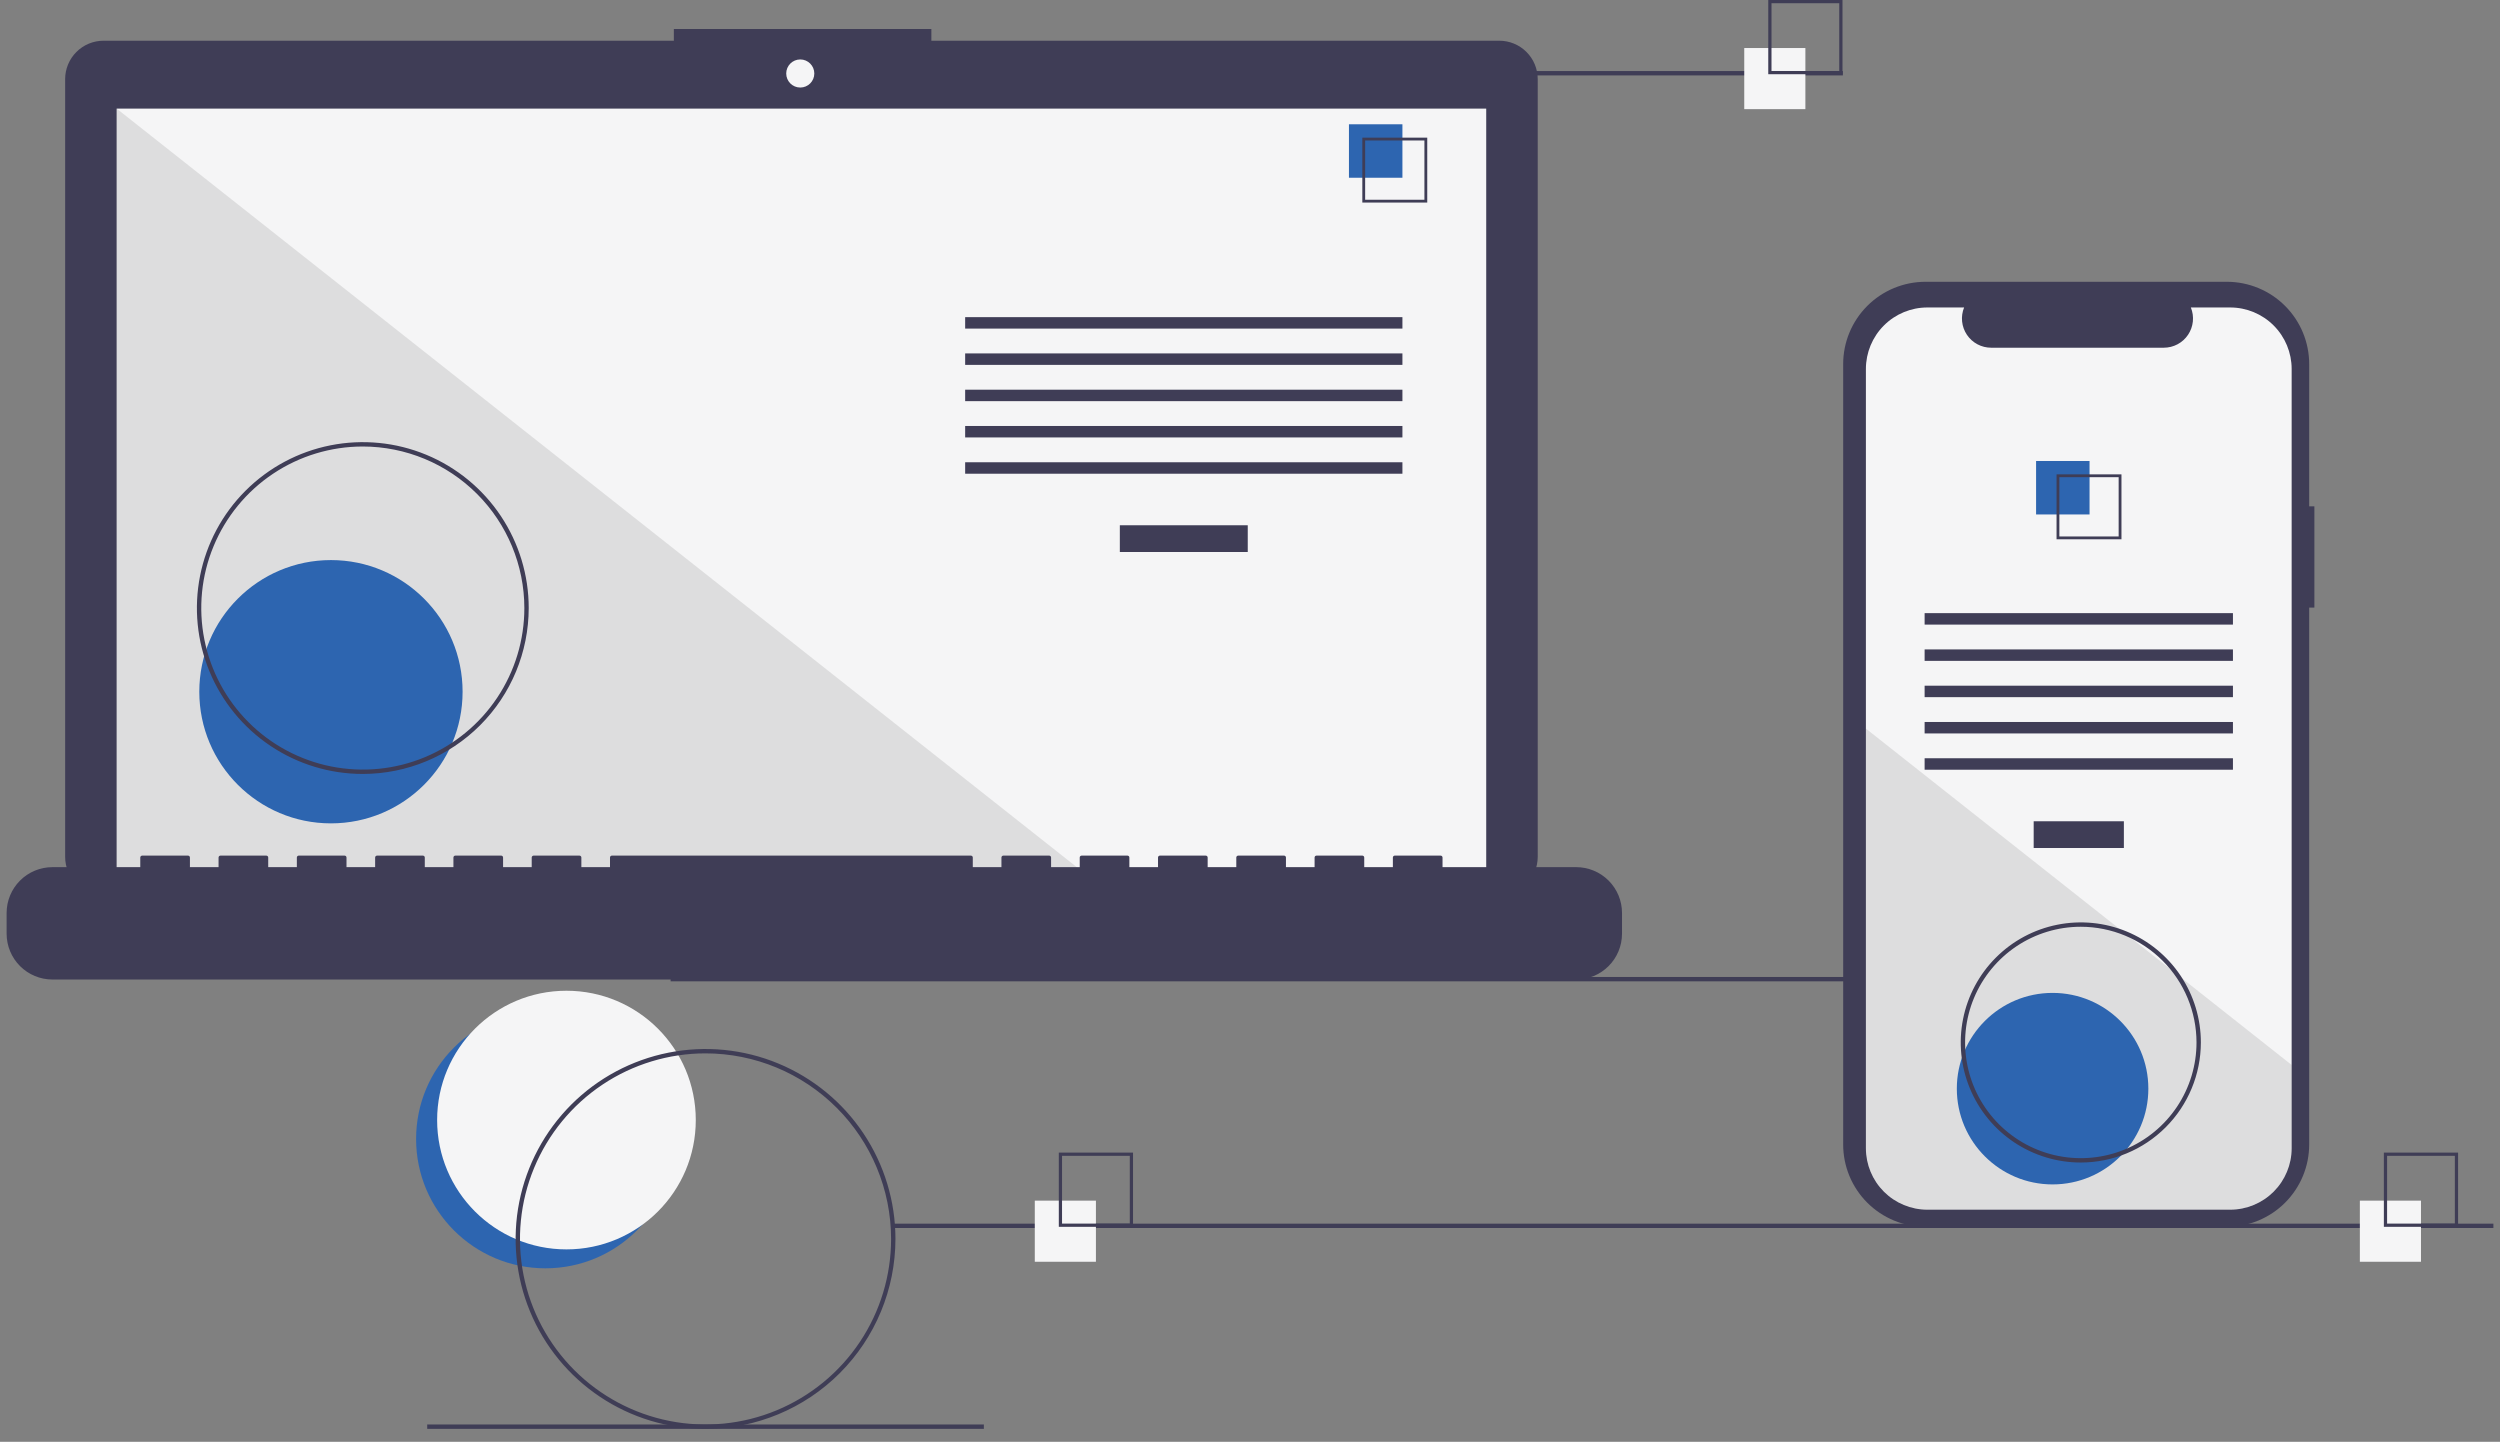 <svg width="189" height="109" viewBox="0 0 189 109" fill="none" xmlns="http://www.w3.org/2000/svg">
<rect x="0" y="0" width="189" height="109" fill="#808080" stroke="none"/>
<g clip-path="url(#clip0_98_1339)">
<path d="M41.234 95.885C46.634 95.885 51.011 91.508 51.011 86.108C51.011 80.708 46.634 76.331 41.234 76.331C35.835 76.331 31.457 80.708 31.457 86.108C31.457 91.508 35.835 95.885 41.234 95.885Z" fill="#2D65B0"/>
<path d="M42.824 94.454C48.224 94.454 52.601 90.077 52.601 84.677C52.601 79.278 48.224 74.9 42.824 74.9C37.425 74.9 33.047 79.278 33.047 84.677C33.047 90.077 37.425 94.454 42.824 94.454Z" fill="#F5F5F6"/>
<path d="M171.667 73.859H50.698V74.189H171.667V73.859Z" fill="#3F3D56"/>
<path d="M113.348 3.078H70.412V2.193H50.943V3.078H7.829C7.448 3.078 7.07 3.153 6.718 3.299C6.365 3.445 6.045 3.659 5.775 3.929C5.506 4.199 5.292 4.519 5.146 4.871C5 5.223 4.925 5.601 4.925 5.983V64.776C4.925 65.546 5.231 66.285 5.775 66.829C6.32 67.374 7.059 67.68 7.829 67.68H113.348C114.118 67.68 114.857 67.374 115.402 66.829C115.946 66.285 116.252 65.546 116.252 64.776V5.983C116.252 5.601 116.177 5.223 116.031 4.871C115.885 4.519 115.671 4.199 115.402 3.929C115.132 3.659 114.812 3.445 114.459 3.299C114.107 3.153 113.729 3.078 113.348 3.078Z" fill="#3F3D56"/>
<path d="M112.358 8.211H8.819V66.618H112.358V8.211Z" fill="#F5F5F6"/>
<path d="M60.5 6.618C61.086 6.618 61.562 6.143 61.562 5.556C61.562 4.97 61.086 4.494 60.5 4.494C59.913 4.494 59.438 4.97 59.438 5.556C59.438 6.143 59.913 6.618 60.5 6.618Z" fill="#F5F5F6"/>
<path opacity="0.1" d="M82.748 66.618H8.819V8.211L82.748 66.618Z" fill="black"/>
<path d="M25.02 62.247C30.516 62.247 34.972 57.791 34.972 52.295C34.972 46.798 30.516 42.342 25.02 42.342C19.523 42.342 15.067 46.798 15.067 52.295C15.067 57.791 19.523 62.247 25.02 62.247Z" fill="#2D65B0"/>
<path d="M94.33 39.71H84.659V41.731H94.33V39.71Z" fill="#3F3D56"/>
<path d="M106.023 23.976H72.966V24.842H106.023V23.976Z" fill="#3F3D56"/>
<path d="M106.023 26.718H72.966V27.585H106.023V26.718Z" fill="#3F3D56"/>
<path d="M106.023 29.461H72.966V30.327H106.023V29.461Z" fill="#3F3D56"/>
<path d="M106.023 32.204H72.966V33.07H106.023V32.204Z" fill="#3F3D56"/>
<path d="M106.023 34.947H72.966V35.813H106.023V34.947Z" fill="#3F3D56"/>
<path d="M106.023 9.396H101.981V13.438H106.023V9.396Z" fill="#2D65B0"/>
<path d="M107.9 15.314H102.992V10.406H107.9V15.314ZM103.205 15.101H107.686V10.62H103.205V15.101Z" fill="#3F3D56"/>
<path d="M119.159 65.556H109.055V64.828C109.055 64.809 109.051 64.79 109.044 64.773C109.036 64.755 109.026 64.739 109.012 64.726C108.999 64.713 108.983 64.702 108.965 64.695C108.948 64.688 108.929 64.684 108.91 64.684H105.446C105.427 64.684 105.408 64.688 105.39 64.695C105.373 64.702 105.357 64.713 105.344 64.726C105.33 64.739 105.32 64.755 105.312 64.773C105.305 64.79 105.301 64.809 105.301 64.828V65.556H103.136V64.828C103.136 64.809 103.132 64.79 103.125 64.773C103.118 64.755 103.107 64.739 103.094 64.726C103.08 64.713 103.064 64.702 103.047 64.695C103.029 64.688 103.011 64.684 102.992 64.684H99.527C99.508 64.684 99.49 64.688 99.472 64.695C99.454 64.702 99.439 64.713 99.425 64.726C99.412 64.739 99.401 64.755 99.394 64.773C99.387 64.79 99.383 64.809 99.383 64.828V65.556H97.218V64.828C97.218 64.809 97.214 64.79 97.207 64.773C97.199 64.755 97.189 64.739 97.175 64.726C97.162 64.713 97.146 64.702 97.128 64.695C97.111 64.688 97.092 64.684 97.073 64.684H93.609C93.59 64.684 93.571 64.688 93.553 64.695C93.536 64.702 93.52 64.713 93.507 64.726C93.493 64.739 93.483 64.755 93.475 64.773C93.468 64.79 93.464 64.809 93.464 64.828V65.556H91.299V64.828C91.299 64.809 91.295 64.79 91.288 64.773C91.281 64.755 91.27 64.739 91.257 64.726C91.243 64.713 91.227 64.702 91.21 64.695C91.192 64.688 91.174 64.684 91.155 64.684H87.69C87.671 64.684 87.652 64.688 87.635 64.695C87.617 64.702 87.601 64.713 87.588 64.726C87.575 64.739 87.564 64.755 87.557 64.773C87.549 64.79 87.546 64.809 87.546 64.828V65.556H85.38V64.828C85.38 64.809 85.377 64.79 85.37 64.773C85.362 64.755 85.352 64.739 85.338 64.726C85.325 64.713 85.309 64.702 85.291 64.695C85.274 64.688 85.255 64.684 85.236 64.684H81.772C81.753 64.684 81.734 64.688 81.716 64.695C81.699 64.702 81.683 64.713 81.669 64.726C81.656 64.739 81.645 64.755 81.638 64.773C81.631 64.79 81.627 64.809 81.627 64.828V65.556H79.462V64.828C79.462 64.809 79.458 64.79 79.451 64.773C79.444 64.755 79.433 64.739 79.42 64.726C79.406 64.713 79.39 64.702 79.373 64.695C79.355 64.688 79.337 64.684 79.318 64.684H75.853C75.834 64.684 75.815 64.688 75.798 64.695C75.78 64.702 75.764 64.713 75.751 64.726C75.738 64.739 75.727 64.755 75.72 64.773C75.712 64.79 75.709 64.809 75.709 64.828V65.556H73.543V64.828C73.543 64.809 73.54 64.79 73.532 64.773C73.525 64.755 73.514 64.739 73.501 64.726C73.488 64.713 73.472 64.702 73.454 64.695C73.437 64.688 73.418 64.684 73.399 64.684H46.26C46.241 64.684 46.223 64.688 46.205 64.695C46.188 64.702 46.172 64.713 46.158 64.726C46.145 64.739 46.134 64.755 46.127 64.773C46.12 64.79 46.116 64.809 46.116 64.828V65.556H43.951V64.828C43.951 64.809 43.947 64.79 43.94 64.773C43.932 64.755 43.922 64.739 43.908 64.726C43.895 64.713 43.879 64.702 43.862 64.695C43.844 64.688 43.825 64.684 43.806 64.684H40.342C40.323 64.684 40.304 64.688 40.287 64.695C40.269 64.702 40.253 64.713 40.24 64.726C40.226 64.739 40.216 64.755 40.209 64.773C40.201 64.79 40.197 64.809 40.197 64.828V65.556H38.032V64.828C38.032 64.809 38.028 64.79 38.021 64.773C38.014 64.755 38.003 64.739 37.99 64.726C37.977 64.713 37.961 64.702 37.943 64.695C37.925 64.688 37.907 64.684 37.888 64.684H34.423C34.404 64.684 34.386 64.688 34.368 64.695C34.351 64.702 34.335 64.713 34.321 64.726C34.308 64.739 34.297 64.755 34.29 64.773C34.283 64.79 34.279 64.809 34.279 64.828V65.556H32.114V64.828C32.114 64.809 32.11 64.79 32.103 64.773C32.095 64.755 32.085 64.739 32.071 64.726C32.058 64.713 32.042 64.702 32.025 64.695C32.007 64.688 31.988 64.684 31.969 64.684H28.505C28.486 64.684 28.467 64.688 28.45 64.695C28.432 64.702 28.416 64.713 28.403 64.726C28.389 64.739 28.379 64.755 28.371 64.773C28.364 64.79 28.36 64.809 28.36 64.828V65.556H26.195V64.828C26.195 64.809 26.191 64.79 26.184 64.773C26.177 64.755 26.166 64.739 26.153 64.726C26.139 64.713 26.123 64.702 26.106 64.695C26.088 64.688 26.07 64.684 26.051 64.684H22.586C22.567 64.684 22.549 64.688 22.531 64.695C22.514 64.702 22.498 64.713 22.484 64.726C22.471 64.739 22.46 64.755 22.453 64.773C22.446 64.79 22.442 64.809 22.442 64.828V65.556H20.277V64.828C20.277 64.809 20.273 64.79 20.266 64.773C20.258 64.755 20.248 64.739 20.234 64.726C20.221 64.713 20.205 64.702 20.188 64.695C20.17 64.688 20.151 64.684 20.132 64.684H16.668C16.649 64.684 16.63 64.688 16.613 64.695C16.595 64.702 16.579 64.713 16.566 64.726C16.552 64.739 16.542 64.755 16.534 64.773C16.527 64.79 16.523 64.809 16.523 64.828V65.556H14.358V64.828C14.358 64.809 14.354 64.79 14.347 64.773C14.34 64.755 14.329 64.739 14.316 64.726C14.302 64.713 14.286 64.702 14.269 64.695C14.251 64.688 14.233 64.684 14.214 64.684H10.749C10.73 64.684 10.711 64.688 10.694 64.695C10.676 64.702 10.661 64.713 10.647 64.726C10.634 64.739 10.623 64.755 10.616 64.773C10.608 64.79 10.605 64.809 10.605 64.828V65.556H3.965C3.046 65.556 2.164 65.921 1.515 66.571C0.865 67.221 0.5 68.102 0.5 69.021V70.587C0.5 71.506 0.865 72.387 1.515 73.037C2.164 73.687 3.046 74.052 3.965 74.052H119.159C120.078 74.052 120.959 73.687 121.609 73.037C122.259 72.387 122.624 71.506 122.624 70.587V69.021C122.624 68.102 122.259 67.221 121.609 66.571C120.959 65.921 120.078 65.556 119.159 65.556Z" fill="#3F3D56"/>
<path d="M27.428 58.511C24.948 58.511 22.523 57.776 20.46 56.397C18.398 55.019 16.79 53.06 15.841 50.768C14.891 48.477 14.643 45.955 15.127 43.522C15.611 41.089 16.805 38.854 18.56 37.1C20.314 35.346 22.549 34.151 24.982 33.667C27.415 33.183 29.936 33.432 32.228 34.381C34.52 35.33 36.479 36.938 37.857 39C39.235 41.063 39.971 43.488 39.971 45.969C39.967 49.294 38.645 52.482 36.293 54.833C33.942 57.185 30.754 58.507 27.428 58.511ZM27.428 33.756C25.013 33.756 22.652 34.472 20.644 35.814C18.635 37.156 17.07 39.064 16.146 41.295C15.221 43.527 14.979 45.982 15.451 48.351C15.922 50.72 17.085 52.896 18.793 54.604C20.501 56.312 22.677 57.475 25.046 57.946C27.415 58.418 29.87 58.176 32.102 57.251C34.333 56.327 36.241 54.762 37.583 52.754C38.925 50.745 39.641 48.384 39.641 45.969C39.637 42.731 38.349 39.627 36.06 37.337C33.77 35.048 30.666 33.76 27.428 33.756Z" fill="#3F3D56"/>
<path d="M139.32 5.371H97.237V5.701H139.32V5.371Z" fill="#3F3D56"/>
<path d="M188.5 92.508H67.531V92.838H188.5V92.508Z" fill="#3F3D56"/>
<path d="M74.38 107.691H32.297V108.021H74.38V107.691Z" fill="#3F3D56"/>
<path d="M82.851 90.768H78.23V95.389H82.851V90.768Z" fill="#F5F5F6"/>
<path d="M85.657 92.748H80.046V87.137H85.657V92.748ZM80.29 92.504H85.413V87.381H80.29V92.504Z" fill="#3F3D56"/>
<path d="M136.487 3.631H131.866V8.252H136.487V3.631Z" fill="#F5F5F6"/>
<path d="M139.292 5.611H133.681V0H139.292V5.611ZM133.925 5.367H139.048V0.244H133.925V5.367Z" fill="#3F3D56"/>
<path d="M183.026 90.768H178.405V95.389H183.026V90.768Z" fill="#F5F5F6"/>
<path d="M185.831 92.748H180.22V87.137H185.831V92.748ZM180.464 92.504H185.587V87.381H180.464V92.504Z" fill="#3F3D56"/>
<path d="M174.967 38.281H174.575V27.527C174.575 26.709 174.414 25.9 174.101 25.145C173.788 24.39 173.33 23.704 172.752 23.126C172.174 22.548 171.488 22.089 170.733 21.777C169.977 21.464 169.168 21.303 168.351 21.303H145.568C144.75 21.303 143.941 21.464 143.186 21.777C142.431 22.089 141.744 22.548 141.166 23.126C140.589 23.704 140.13 24.39 139.817 25.145C139.504 25.9 139.344 26.709 139.344 27.527V86.523C139.344 87.34 139.504 88.15 139.817 88.905C140.13 89.66 140.589 90.346 141.166 90.924C141.744 91.502 142.431 91.96 143.186 92.273C143.941 92.586 144.75 92.747 145.568 92.747H168.351C169.168 92.747 169.977 92.586 170.733 92.273C171.488 91.96 172.174 91.502 172.752 90.924C173.33 90.346 173.788 89.66 174.101 88.905C174.414 88.15 174.575 87.34 174.575 86.523V45.935H174.967V38.281Z" fill="#3F3D56"/>
<path d="M173.249 27.893V86.803C173.25 88.035 172.76 89.218 171.889 90.09C171.017 90.961 169.835 91.451 168.602 91.452H145.709C144.476 91.451 143.294 90.961 142.422 90.09C141.551 89.218 141.061 88.035 141.062 86.803V27.893C141.062 26.66 141.551 25.478 142.423 24.607C143.294 23.735 144.476 23.245 145.709 23.245H148.486C148.35 23.581 148.298 23.944 148.335 24.305C148.372 24.665 148.497 25.01 148.699 25.311C148.901 25.611 149.173 25.858 149.493 26.028C149.812 26.198 150.169 26.287 150.531 26.287H163.583C163.946 26.287 164.302 26.198 164.622 26.028C164.941 25.858 165.214 25.611 165.416 25.311C165.618 25.01 165.743 24.665 165.78 24.305C165.817 23.944 165.765 23.581 165.628 23.245H168.602C169.835 23.245 171.017 23.735 171.888 24.607C172.76 25.478 173.249 26.66 173.249 27.893Z" fill="#F5F5F6"/>
<path d="M160.565 62.088H153.746V64.109H160.565V62.088Z" fill="#3F3D56"/>
<path d="M168.81 46.353H145.501V47.22H168.81V46.353Z" fill="#3F3D56"/>
<path d="M168.81 49.096H145.501V49.962H168.81V49.096Z" fill="#3F3D56"/>
<path d="M168.81 51.839H145.501V52.705H168.81V51.839Z" fill="#3F3D56"/>
<path d="M168.81 54.582H145.501V55.448H168.81V54.582Z" fill="#3F3D56"/>
<path d="M168.81 57.324H145.501V58.191H168.81V57.324Z" fill="#3F3D56"/>
<path d="M157.97 34.851H153.928V38.893H157.97V34.851Z" fill="#2D65B0"/>
<path d="M155.475 35.862V40.77H160.383V35.862H155.475ZM160.17 40.557H155.688V36.075H160.17V40.557Z" fill="#3F3D56"/>
<path opacity="0.1" d="M173.249 80.511V86.802C173.25 88.035 172.76 89.218 171.889 90.09C171.017 90.961 169.835 91.451 168.602 91.451H145.709C144.476 91.451 143.294 90.961 142.422 90.09C141.551 89.218 141.061 88.035 141.062 86.802V55.082L160.349 70.319L160.679 70.58L164.267 73.413L164.602 73.679L173.249 80.511Z" fill="black"/>
<path d="M155.175 89.542C159.173 89.542 162.415 86.301 162.415 82.303C162.415 78.304 159.173 75.063 155.175 75.063C151.177 75.063 147.936 78.304 147.936 82.303C147.936 86.301 151.177 89.542 155.175 89.542Z" fill="#2D65B0"/>
<path d="M53.339 108.021C50.499 108.021 47.723 107.179 45.362 105.601C43.001 104.023 41.16 101.781 40.074 99.157C38.987 96.534 38.703 93.647 39.257 90.862C39.811 88.077 41.178 85.519 43.186 83.51C45.194 81.502 47.752 80.135 50.538 79.581C53.323 79.027 56.209 79.311 58.833 80.398C61.457 81.485 63.699 83.325 65.277 85.686C66.854 88.047 67.696 90.823 67.696 93.663C67.692 97.47 66.178 101.119 63.486 103.811C60.795 106.502 57.145 108.016 53.339 108.021ZM53.339 79.635C50.564 79.635 47.852 80.458 45.545 81.999C43.238 83.541 41.44 85.732 40.379 88.295C39.317 90.858 39.039 93.679 39.58 96.4C40.122 99.121 41.458 101.62 43.419 103.582C45.381 105.544 47.881 106.88 50.602 107.421C53.323 107.962 56.144 107.685 58.707 106.623C61.27 105.561 63.461 103.763 65.002 101.456C66.544 99.15 67.366 96.437 67.366 93.663C67.362 89.944 65.883 86.378 63.253 83.749C60.623 81.119 57.058 79.639 53.339 79.635Z" fill="#3F3D56"/>
<path d="M157.309 87.887C155.514 87.887 153.759 87.355 152.266 86.357C150.773 85.36 149.61 83.942 148.923 82.284C148.236 80.625 148.056 78.8 148.407 77.039C148.757 75.278 149.621 73.661 150.891 72.392C152.16 71.122 153.777 70.258 155.538 69.908C157.299 69.558 159.124 69.737 160.782 70.424C162.441 71.111 163.859 72.275 164.856 73.767C165.853 75.26 166.386 77.015 166.386 78.81C166.383 81.216 165.426 83.524 163.724 85.225C162.023 86.927 159.715 87.884 157.309 87.887ZM157.309 70.063C155.579 70.063 153.888 70.576 152.45 71.537C151.011 72.499 149.89 73.865 149.228 75.463C148.566 77.061 148.393 78.82 148.73 80.516C149.068 82.213 149.901 83.772 151.124 84.995C152.347 86.218 153.906 87.051 155.603 87.389C157.299 87.726 159.058 87.553 160.656 86.891C162.254 86.229 163.62 85.108 164.582 83.669C165.543 82.231 166.056 80.54 166.056 78.81C166.053 76.491 165.131 74.268 163.491 72.628C161.851 70.988 159.628 70.066 157.309 70.063Z" fill="#3F3D56"/>
</g>
<defs>
<clipPath id="clip0_98_1339">
<rect width="188" height="108.021" fill="white" transform="translate(0.5)"/>
</clipPath>
</defs>
</svg>